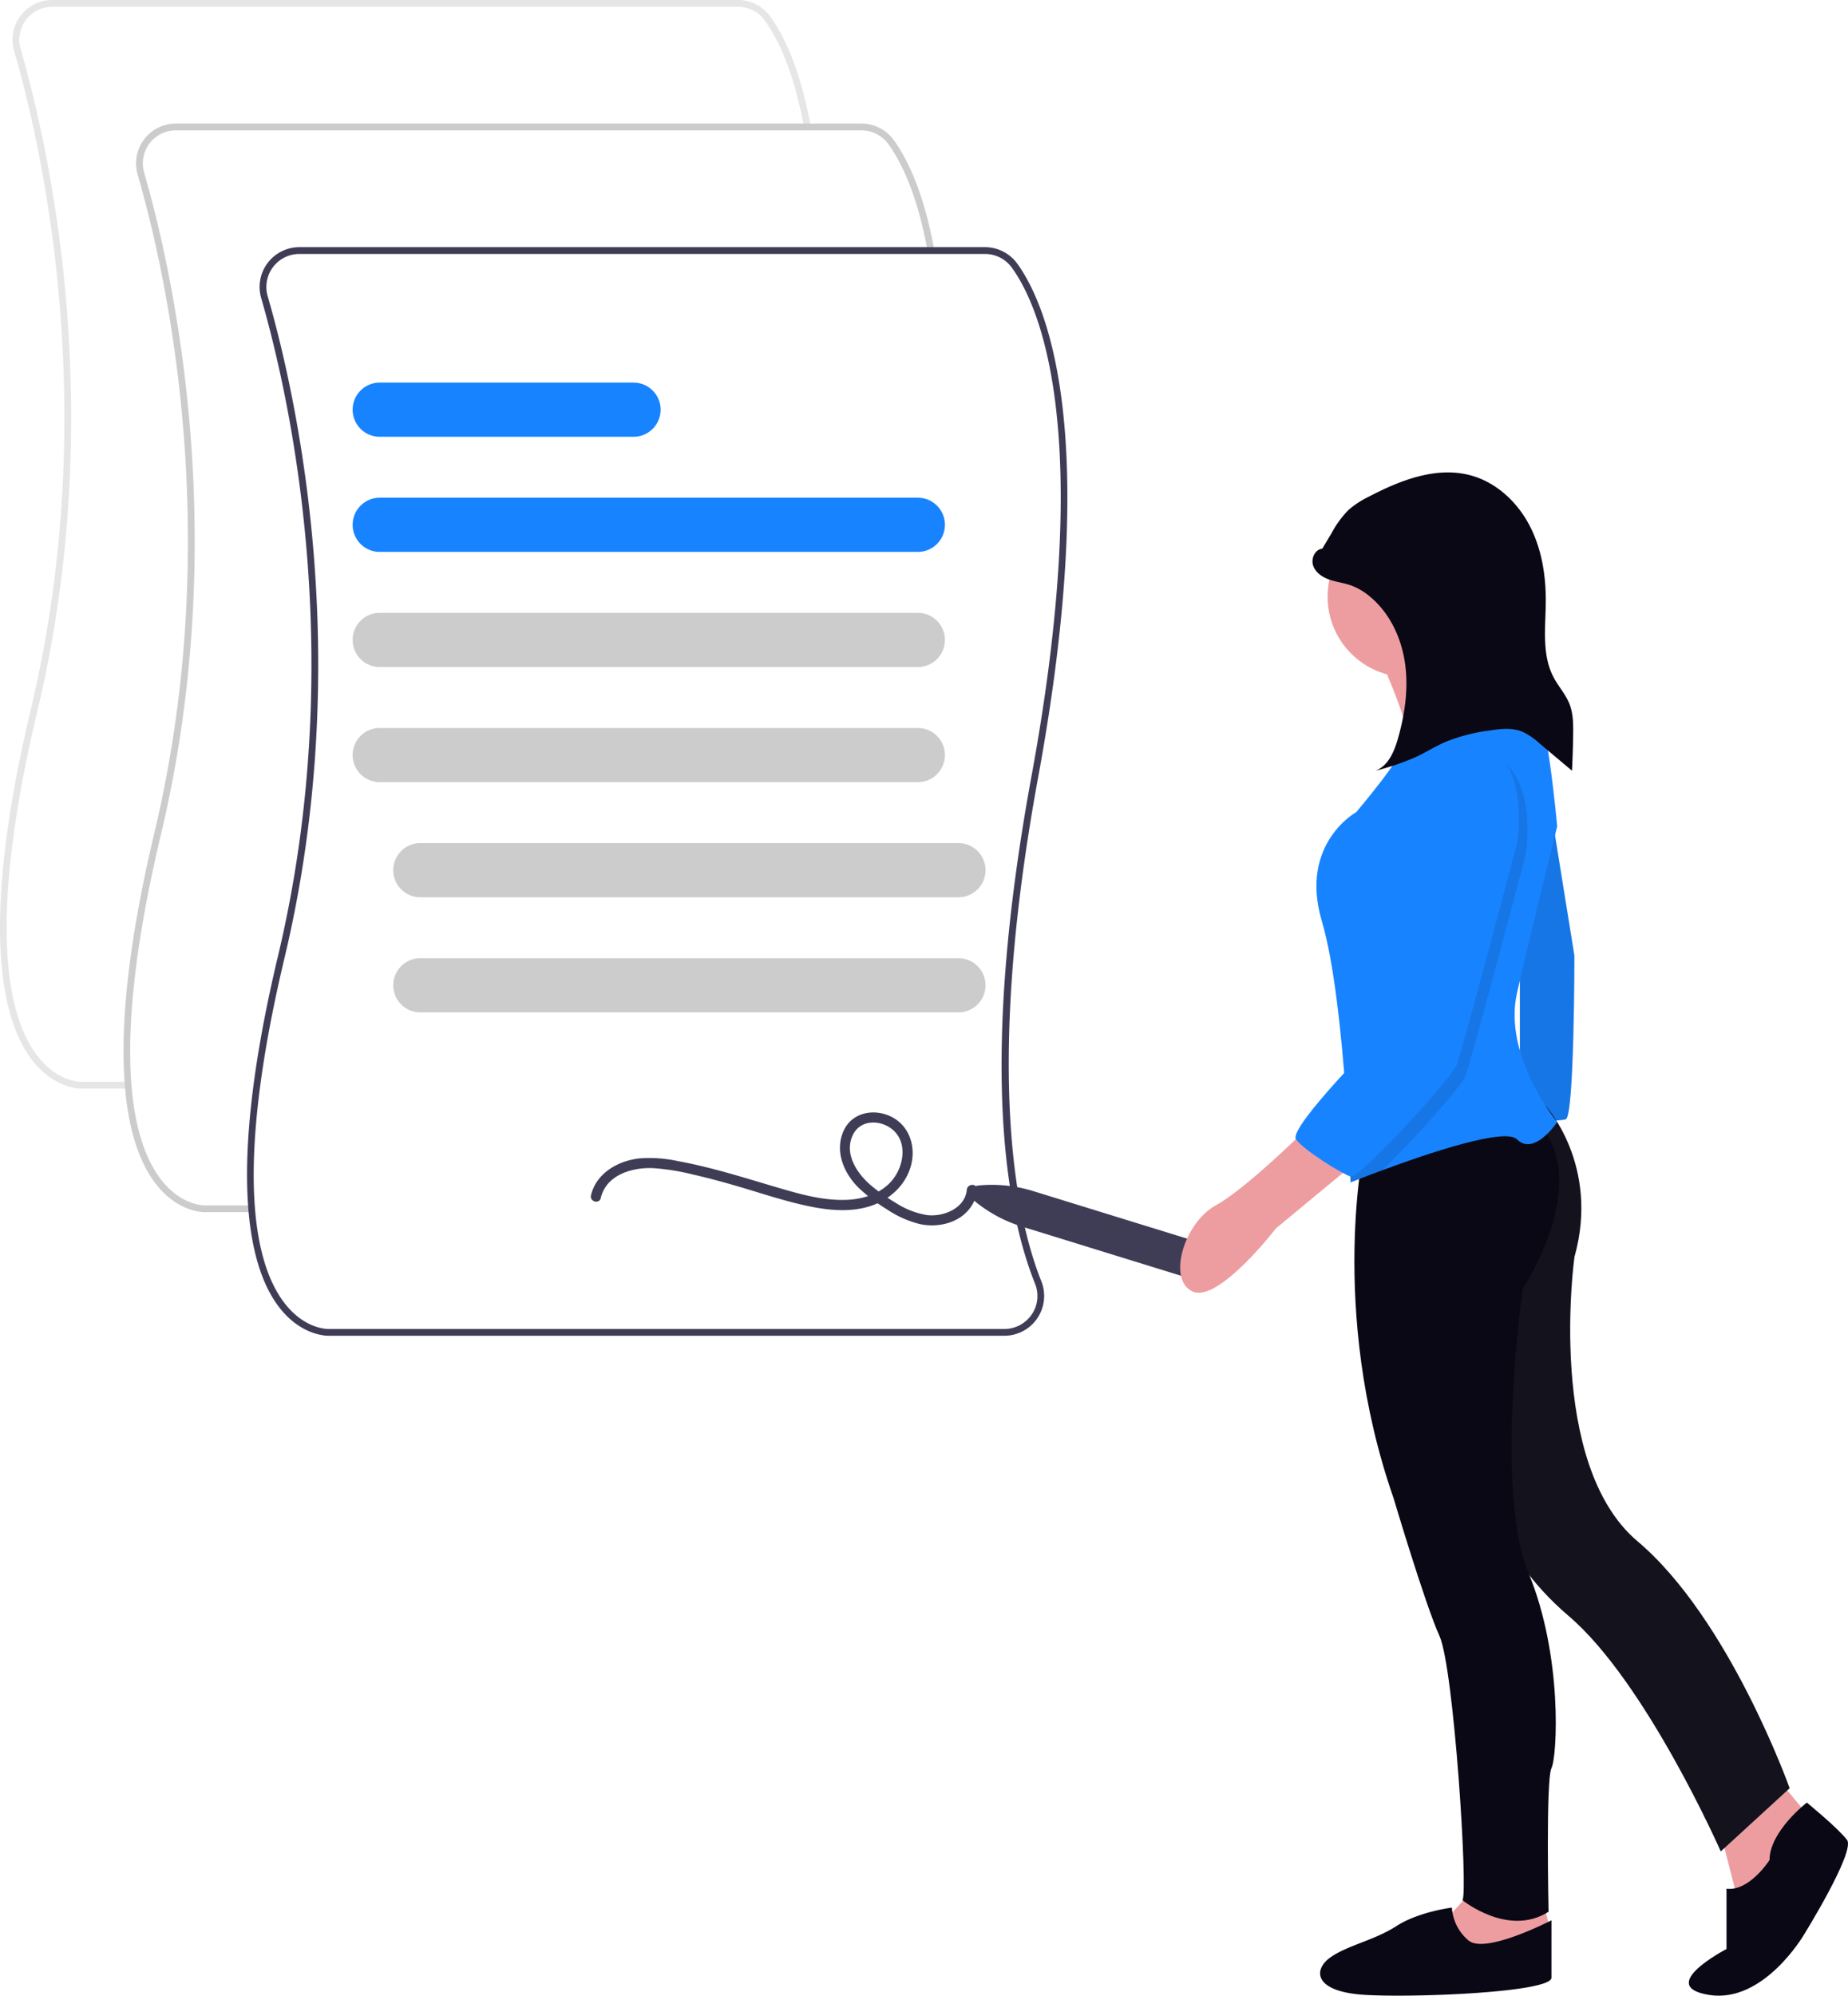 <svg xmlns="http://www.w3.org/2000/svg" width="741.366" height="800.257" viewBox="0 0 741.366 800.257" xmlns:xlink="http://www.w3.org/1999/xlink" role="img" artist="Katerina Limpitsouni" source="https://undraw.co/"><g transform="translate(-889.765 -73.35)"><path d="M391.365,594.337c.154,0,.251,0,.284-.006l18.417,0v-2.715H391.582c-.428.015-9.159.262-17.2-9.5-11.988-14.548-21.833-50.561-.654-139.514,28.478-119.61,4.726-225.278-6.808-265.158a13.241,13.241,0,0,1,12.74-16.906H654.7A13.3,13.3,0,0,1,665.425,166c4.886,6.721,11.591,19.633,15.787,42.979l2.672-.48c-4.287-23.854-11.21-37.145-16.263-44.1a16.023,16.023,0,0,0-12.922-6.578H379.657A15.957,15.957,0,0,0,364.309,178.2c11.474,39.672,35.1,144.793,6.774,263.775-21.477,90.2-11.152,127,1.291,141.98C380.581,593.837,389.624,594.337,391.365,594.337Z" transform="translate(531.112 -84.476)" fill="#e6e6e6"/><path d="M354.864,630.837c.154,0,.251,0,.284-.006l18.417,0v-2.715H355.082c-.43.013-9.159.262-17.2-9.5-11.988-14.548-21.833-50.561-.654-139.514,28.478-119.61,4.726-225.278-6.808-265.158a13.241,13.241,0,0,1,12.74-16.906H618.2a13.3,13.3,0,0,1,10.726,5.459c4.886,6.721,11.591,19.633,15.787,42.979l2.673-.48c-4.287-23.854-11.21-37.145-16.263-44.1a16.023,16.023,0,0,0-12.922-6.578H343.157A15.957,15.957,0,0,0,327.809,214.7c11.474,39.672,35.1,144.793,6.774,263.775-21.477,90.2-11.152,127,1.291,141.98C344.081,630.337,353.124,630.837,354.864,630.837Z" transform="translate(617.169 -71.419)" fill="#ccc"/><path d="M315.518,667.337c.154,0,.251,0,.284-.006l270.8,0a15.953,15.953,0,0,0,14.838-21.862c-9.826-24.549-23.055-83.445-1.265-202.083,25.731-140.09,2.695-190.719-8.4-205.985a16.023,16.023,0,0,0-12.922-6.578H303.811A15.957,15.957,0,0,0,288.463,251.2c11.474,39.672,35.1,144.793,6.774,263.775-21.477,90.2-11.153,127,1.291,141.98C304.735,666.837,313.778,667.337,315.518,667.337Zm263.334-433.8A13.3,13.3,0,0,1,589.579,239c10.893,14.982,33.47,64.841,7.929,203.9-20.817,113.334-10.721,173.265,1.415,203.583a13.017,13.017,0,0,1-1.327,12.307,13.256,13.256,0,0,1-10.99,5.831H315.736c-.428.021-9.159.263-17.2-9.5-11.988-14.548-21.833-50.561-.654-139.514,28.478-119.61,4.726-225.278-6.808-265.158a13.241,13.241,0,0,1,12.74-16.906Z" transform="translate(706.072 -58.361)" fill="#3f3d56"/><path d="M535.008,326.549H319.129a10.862,10.862,0,1,1,0-21.724H535.008a10.862,10.862,0,1,1,0,21.724Z" transform="translate(722.968 -31.89)" fill="#1883FF"/><path d="M535.008,360.549H319.129a10.862,10.862,0,1,1,0-21.724H535.008a10.862,10.862,0,1,1,0,21.724Z" transform="translate(722.968 -19.727)" fill="#ccc"/><path d="M535.008,394.549H319.129a10.862,10.862,0,1,1,0-21.724H535.008a10.862,10.862,0,1,1,0,21.724Z" transform="translate(722.968 -7.564)" fill="#ccc"/><path d="M547.008,428.549H331.129a10.862,10.862,0,1,1,0-21.724H547.008a10.862,10.862,0,1,1,0,21.724Z" transform="translate(727.26 4.598)" fill="#ccc"/><path d="M547.008,462.549H331.129a10.862,10.862,0,1,1,0-21.724H547.008a10.862,10.862,0,1,1,0,21.724Z" transform="translate(727.26 16.761)" fill="#ccc"/><path d="M420.959,292.549H319.129a10.862,10.862,0,1,1,0-21.724h101.83a10.862,10.862,0,0,1,0,21.724Z" transform="translate(722.968 -44.053)" fill="#1883FF"/><path d="M382.634,520.686c2.192-9.28,12.488-12.322,20.907-11.982a89.24,89.24,0,0,1,15.764,2.495c5.409,1.21,10.766,2.643,16.1,4.163,9.774,2.787,19.446,6.158,29.381,8.337,8.271,1.814,17.258,2.878,25.506.374,7.928-2.408,14.654-8.318,16.812-16.489,2.033-7.7-.758-16.12-8.22-19.639-6.8-3.209-15.4-1.577-18.773,5.68-3.8,8.183,0,17.106,6.018,23.028a67.434,67.434,0,0,0,11.185,8.5,41.648,41.648,0,0,0,13.392,6c7.854,1.678,17.211-.794,21.261-8.3a14.025,14.025,0,0,0,1.591-5.481c.24-2.609-3.835-2.593-4.073,0-.687,7.472-9.437,10.971-15.981,10.152a32.483,32.483,0,0,1-12.39-4.809,72.6,72.6,0,0,1-10.262-7.241c-5.55-4.8-10.753-12.707-7.025-20.2,3.035-6.1,10.948-6.042,15.76-2.106,5.828,4.767,4.789,13.418.945,19.078-4.256,6.268-11.971,8.9-19.245,9.178-7.9.308-15.741-1.506-23.294-3.651-9.385-2.665-18.677-5.648-28.108-8.157-5.354-1.424-10.749-2.71-16.2-3.71a53.463,53.463,0,0,0-15.708-1.087c-8.5.982-17.175,5.929-19.268,14.791-.6,2.549,3.325,3.637,3.928,1.083Z" transform="translate(748.143 33.056)" fill="#3f3d56"/><path d="M492.133,514a3.394,3.394,0,0,1,1.849-5.987,56.058,56.058,0,0,1,21.985,2.253l72.388,22.356a7.467,7.467,0,0,1-4.407,14.27L511.561,524.54A56.065,56.065,0,0,1,492.133,514Z" transform="translate(788.304 40.704)" fill="#3f3d56"/><g transform="translate(1363.219 262.788)"><path d="M748.5,335.588s14.391,30.509,12.089,39.719A25.214,25.214,0,0,0,762.316,392l26.479-1.152,24.753-23.6s-37.415-25.9-35.114-38.568S748.5,335.588,748.5,335.588Z" transform="translate(-668.635 -261.563)" fill="#ed9da0"/><path d="M807.862,376.12,819.374,447.5s0,64.471-3.454,65.623-18.42,0-18.42,0v-72.53l4.606-63.321Z" transform="translate(-661.223 -253.742)" fill="#1883FF"/><path d="M807.862,376.12,819.374,447.5s0,64.471-3.454,65.623-18.42,0-18.42,0v-72.53l4.606-63.321Z" transform="translate(-661.223 -253.742)" opacity="0.1"/><path d="M706,644.026l9.21,35.69,13.815-10.362,12.664-28.782L725.572,621Z" transform="translate(-490.285 -102.581)" fill="#ed9da0"/><path d="M903.722,733.12s-14.966,11.512-14.966,23.026c0,0-8.058,12.664-17.269,11.512v24.177s-28.782,14.966-6.908,18.42,37.992-24.177,37.992-24.177,20.723-33.387,17.269-37.992S903.722,733.12,903.722,733.12Z" transform="translate(-652.317 -199.735)" fill="#090814"/><path d="M810.5,490.435s21.963,23.862,11.6,60.7c0,0-11.513,82.892,25.328,113.976s61.017,99.01,61.017,99.01l-27.631,25.328s-29.932-67.925-61.017-94.4-34.538-56.413-34.538-56.413V533.872L779.5,490.12Z" transform="translate(-663.945 -236.496)" fill="#090814"/><path d="M810.5,490.435s21.963,23.862,11.6,60.7c0,0-11.513,82.892,25.328,113.976s61.017,99.01,61.017,99.01l-27.631,25.328s-29.932-67.925-61.017-94.4-34.538-56.413-34.538-56.413V533.872L779.5,490.12Z" transform="translate(-663.945 -236.496)" fill="#6f6f6f" opacity="0.1"/><path d="M622.512,664,611,676.664l4.606,10.362,13.816,4.606,24.177-9.21-3.454-13.816Z" transform="translate(-504.656 -96.076)" fill="#ed9da0"/><path d="M820.694,774.789s-26.639,13.816-33.3,8.059a18.679,18.679,0,0,1-6.641-13.146s-13.338,1.634-22.218,7.386-19.808,7.752-26.639,12.664-6.66,13.815,14.43,14.966,74.367-1.152,74.367-6.908Z" transform="translate(-671.753 -194.202)" fill="#090814"/><path d="M744.054,504.028S729.088,570.8,755.566,646.79c0,0,12.664,42.6,18.42,55.261S785.5,804.515,783.2,807.969c0,0,18.42,14.966,34.538,4.605,0,0-1.152-52.959,1.152-57.563s4.606-44.9-9.21-78.287-2.3-113.976-2.3-113.976S835,521.3,814.281,497.12Z" transform="translate(-669.946 -235.437)" fill="#090814"/><ellipse cx="32.236" cy="32.236" rx="32.236" ry="32.236" transform="translate(59.142 17.613)" fill="#ed9da0"/><path d="M823.19,518.661s-9.21,13.816-16.118,6.908c-4.87-4.87-36.046,5.71-54.034,12.376-7.53,2.786-12.745,4.893-12.745,4.893s-.495-15.956-1.957-36.162c-1.681-23.187-4.628-51.993-9.556-68.6-9.21-31.085,13.816-43.749,13.816-43.749s19.573-23.024,18.425-26.479,51.807-20.723,51.807-20.723c5.756,1.152,10.362,52.959,10.362,52.959s-10.362,41.446-16.118,66.775S823.19,518.661,823.19,518.661Z" transform="translate(-671.946 -258.129)" fill="#1883FF"/><path d="M731.364,497.12s-25.328,25.328-37.992,32.236-19.572,29.932-9.21,34.538,33.387-25.328,33.387-25.328l33.387-27.631Z" transform="translate(-679.13 -235.437)" fill="#ed9da0"/><path d="M729.176,300.413c-2.945.262-4.628,3.971-3.677,6.771s3.682,4.631,6.472,5.609,5.773,1.314,8.566,2.284a25.211,25.211,0,0,1,7.614,4.422c7.957,6.517,12.67,16.447,14.169,26.623s0,20.6-2.823,30.493c-1.5,5.239-3.946,10.982-9.066,12.842a101.856,101.856,0,0,0,16.351-5.545c3.872-1.824,7.506-4.132,11.42-5.865a71.6,71.6,0,0,1,18.076-4.741c4.358-.68,8.965-1.2,13.058.448a26.249,26.249,0,0,1,6.844,4.615l13.168,11.063q.344-7.214.454-14.437c.064-4.185.048-8.491-1.495-12.381-1.523-3.842-4.414-6.973-6.348-10.624-4.787-9.038-3.227-19.917-3.138-30.14.092-10.585-1.611-21.374-6.511-30.757s-13.268-17.24-23.475-20.05c-13.756-3.79-28.259,1.846-40.9,8.455a37.1,37.1,0,0,0-8.248,5.369,40.087,40.087,0,0,0-6.706,9.143L726.718,304.5" transform="translate(-672.155 -269.821)" fill="#090814"/><path d="M808.985,408.717s-21.874,82.892-24.176,88.649c-1.658,4.133-21.161,26.123-33.306,37.707-7.53,2.783-12.745,4.888-12.745,4.888S738.263,524,736.8,503.8c9.371-10.4,19.227-20.251,19.227-20.251s10.362-63.321,9.21-87.5,23.026-29.932,23.026-29.932C815.892,369.574,808.985,408.717,808.985,408.717Z" transform="translate(-670.405 -255.255)" opacity="0.1"/><path d="M787.454,362.12s-24.177,5.756-23.026,29.932-9.21,87.5-9.21,87.5-39.143,39.143-35.69,43.749,18.252,13.658,21.79,14.888S781.7,499.119,784,493.365s24.177-88.648,24.177-88.648S815.084,365.574,787.454,362.12Z" transform="translate(-673.051 -255.86)" fill="#1883FF"/></g></g></svg>